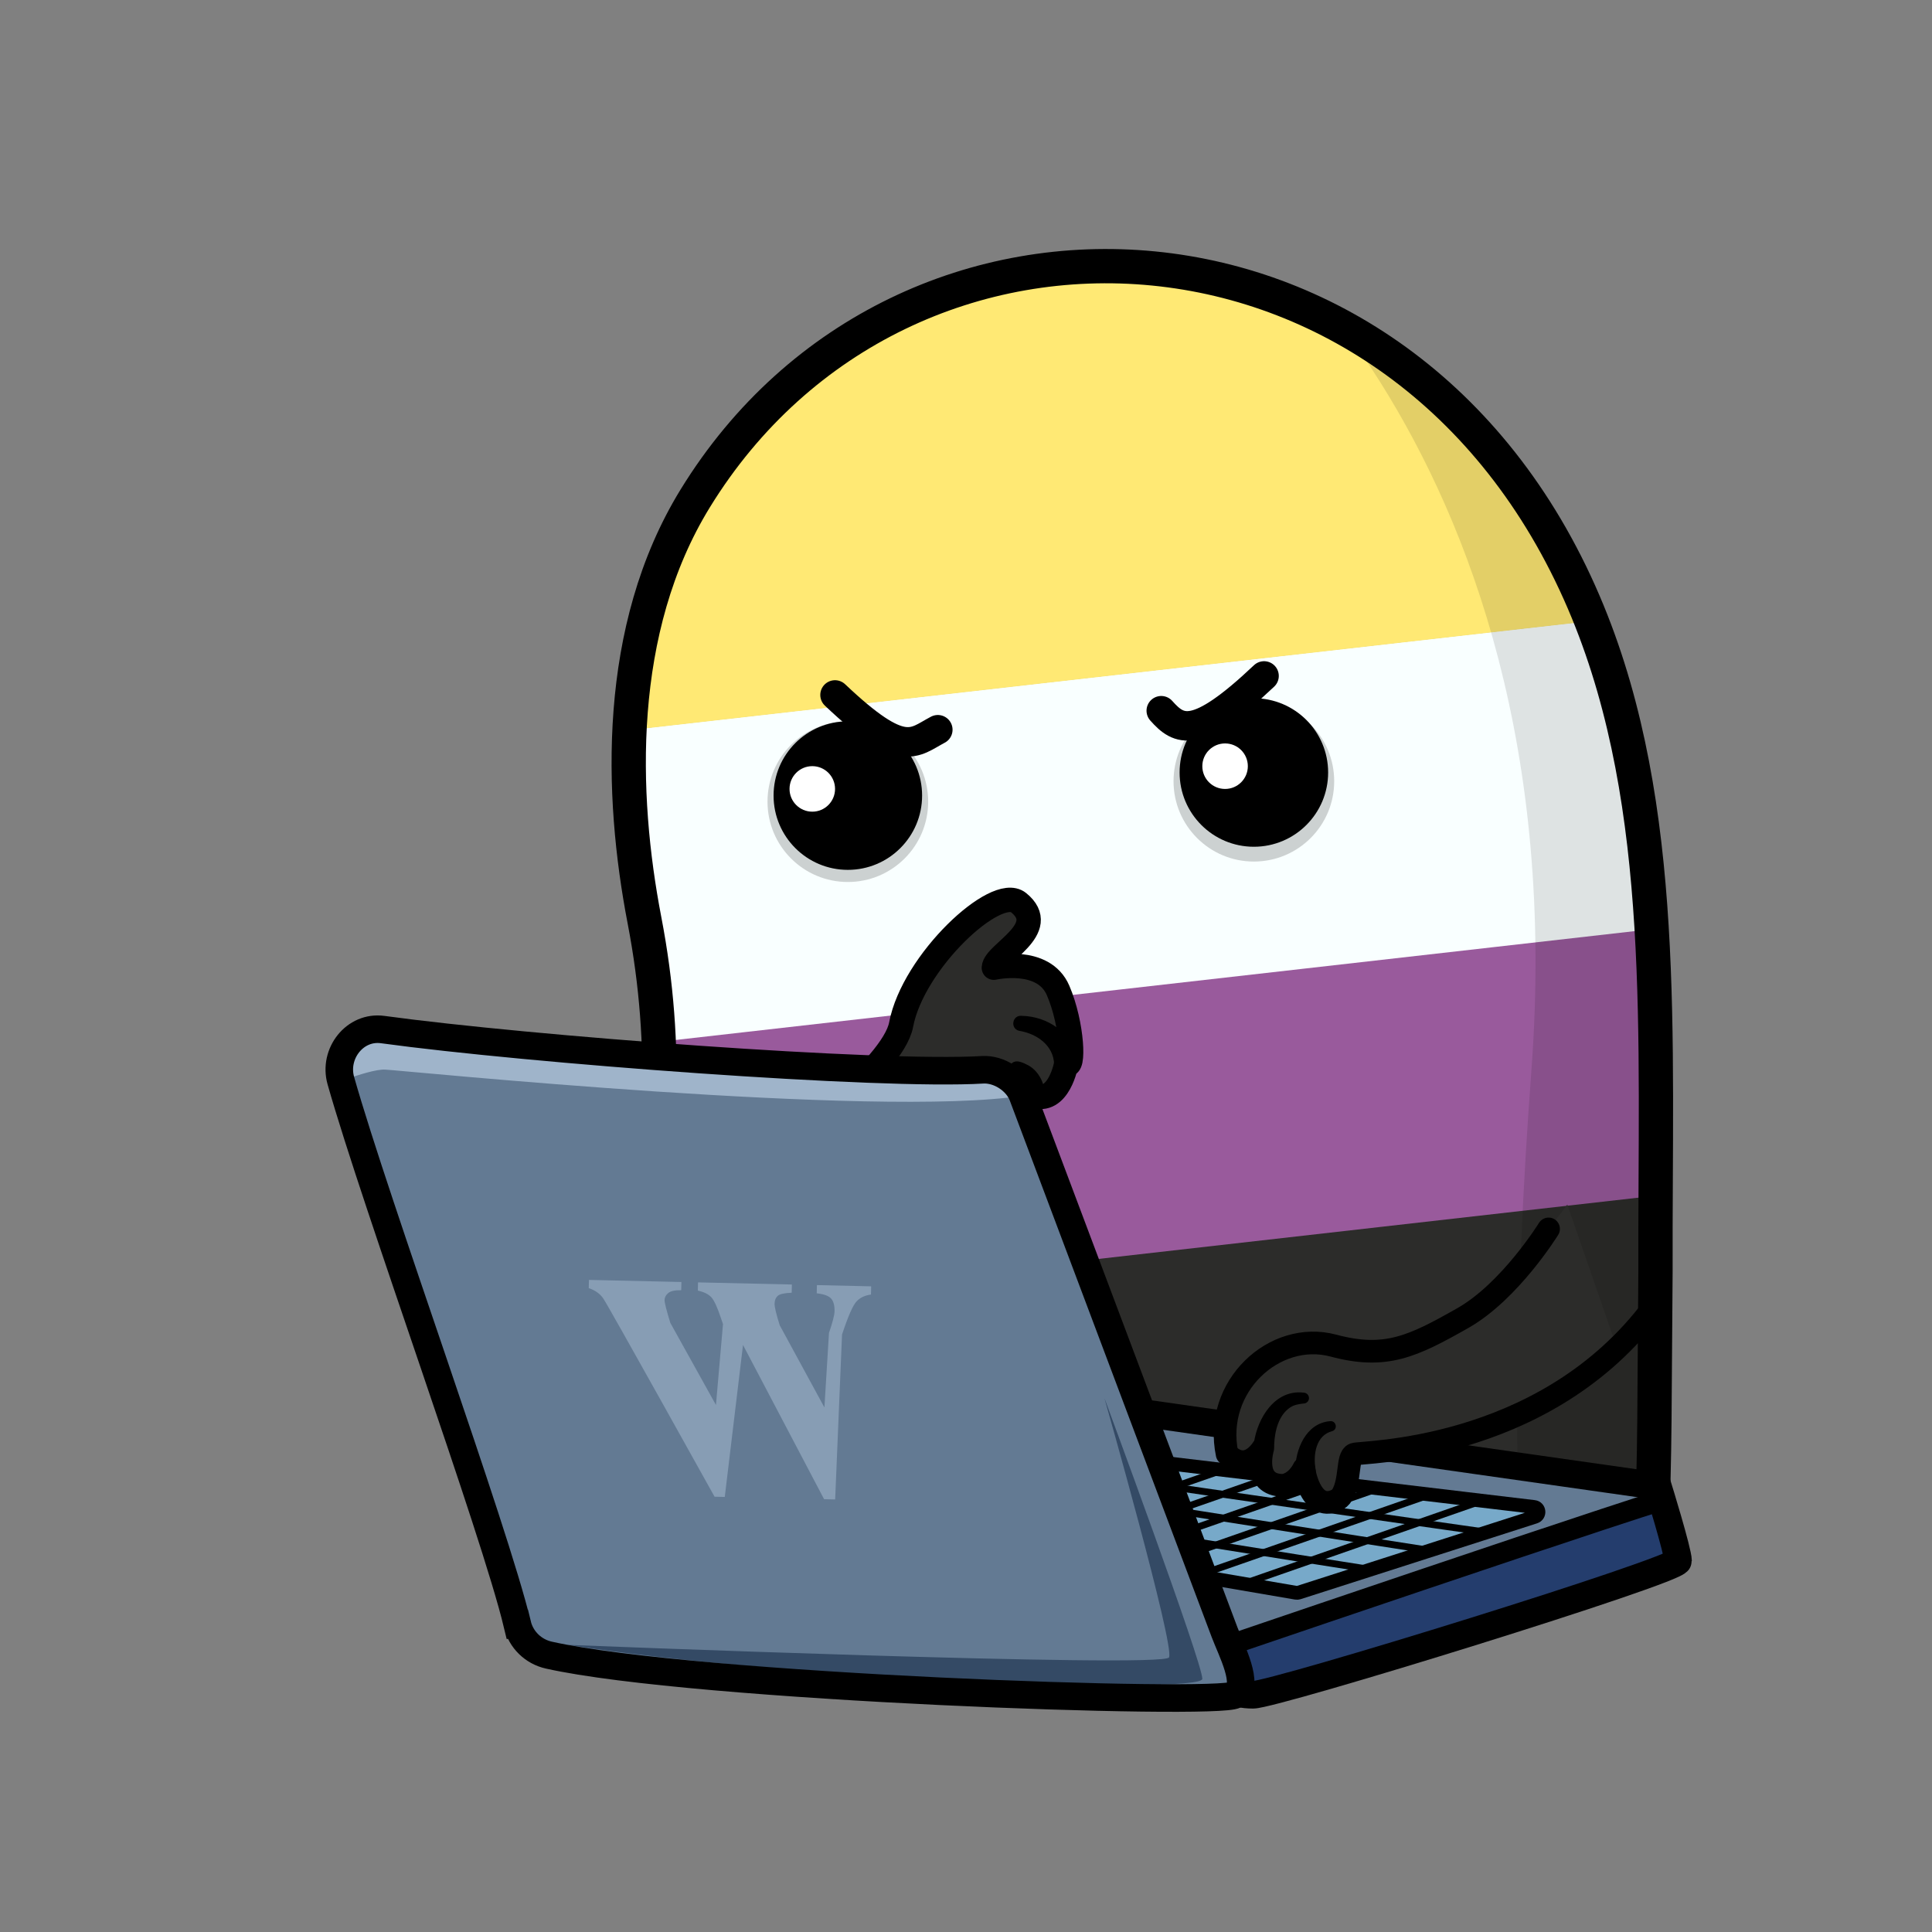 <?xml version="1.0" encoding="UTF-8"?>
<svg id="Capa_1" data-name="Capa 1" xmlns="http://www.w3.org/2000/svg" xmlns:xlink="http://www.w3.org/1999/xlink" viewBox="0 0 500 500">
  <rect x="0" y="0" width="500" height="500" fill="#808080" stroke="none"/>
  <defs>
    <style>
      .cls-1 {
        fill: #344a65;
      }

      .cls-1, .cls-2, .cls-3, .cls-4, .cls-5, .cls-6, .cls-7, .cls-8, .cls-9, .cls-10, .cls-11 {
        stroke-width: 0px;
      }

      .cls-2 {
        fill: #995a9c;
      }

      .cls-12 {
        fill: #243d6d;
        stroke-width: 5.35px;
      }

      .cls-12, .cls-13, .cls-14, .cls-15, .cls-16, .cls-17, .cls-18, .cls-19, .cls-20, .cls-21 {
        stroke: #000;
      }

      .cls-12, .cls-13, .cls-14, .cls-16, .cls-17, .cls-18, .cls-19, .cls-21 {
        stroke-miterlimit: 10;
      }

      .cls-22 {
        opacity: .6;
      }

      .cls-23, .cls-13 {
        fill: #637a93;
      }

      .cls-24 {
        clip-path: url(#clippath-2);
      }

      .cls-3 {
        opacity: .18;
      }

      .cls-4 {
        fill: #99d3f6;
      }

      .cls-13, .cls-14 {
        stroke-width: 7.13px;
      }

      .cls-25 {
        clip-path: url(#clippath-6);
      }

      .cls-26, .cls-10 {
        fill: #2c2c2a;
      }

      .cls-14, .cls-15, .cls-16, .cls-17, .cls-19, .cls-20, .cls-21 {
        fill: none;
      }

      .cls-15 {
        stroke-width: 5.86px;
      }

      .cls-15, .cls-16, .cls-20 {
        stroke-linecap: round;
      }

      .cls-15, .cls-20 {
        stroke-linejoin: round;
      }

      .cls-27 {
        clip-path: url(#clippath-1);
      }

      .cls-28 {
        clip-path: url(#clippath-4);
      }

      .cls-16 {
        stroke-width: 7.62px;
      }

      .cls-6 {
        fill: #fff;
      }

      .cls-17 {
        stroke-width: 8.87px;
      }

      .cls-29, .cls-18 {
        fill: #77a9c9;
      }

      .cls-18, .cls-21 {
        stroke-width: 3.56px;
      }

      .cls-19 {
        stroke-width: 1.78px;
      }

      .cls-7 {
        opacity: .11;
      }

      .cls-30 {
        clip-path: url(#clippath);
      }

      .cls-20 {
        stroke-width: 6.31px;
      }

      .cls-8 {
        fill: #ffe974;
      }

      .cls-31 {
        clip-path: url(#clippath-3);
      }

      .cls-9 {
        fill: #9fb4ca;
      }

      .cls-11 {
        fill: #f9ffff;
      }
    </style>
    <clipPath id="clippath">
      <path class="cls-17" d="m427.4,394.96c.92-15.21.76-35.69,1.04-66.01-.17-60.92,3.29-119.95-17.55-170.66-45.34-110.35-177.25-116.7-230.96-29.31-20.82,33.87-19.38,76.75-13.15,109.13,6.47,33.6,4.01,61.32-.97,96.05-1.32,9.22-1.66,16.49-1.24,21.41.51,6.48,3.44,9.04,9.41,10.52,50.7,7.91,168.18,27.32,238.55,37.07,4.1.35,9.3,2.68,12.15-.13,1.52-1.49,2.39-5.14,2.72-8.07Z"/>
    </clipPath>
    <clipPath id="clippath-1">
      <path class="cls-20" d="m200.06,299.39c2.53-2.32,31.05-23.05,33.15-34.21,3.07-16.29,24.58-36.29,30.38-31.6,8.45,6.84-6.17,13.07-6.38,16.86,0,0,12.84-2.95,16.63,5.9,3.79,8.84,4.21,20.85,2.11,18.95,0,0-1.9,10.74-8.63,8.21,0,0-4.63,6.95-13.27,13.9-8.63,6.95-23.37,33.06-24.21,34.11s-29.78-32.11-29.78-32.11Z"/>
    </clipPath>
    <clipPath id="clippath-2">
      <path class="cls-13" d="m317.58,436.42s1.08,2.19,6.72,2.19,109.98-32.23,109.98-34.65-5.24-19.34-5.24-19.34l-224-31.83,112.53,83.63Z"/>
    </clipPath>
    <clipPath id="clippath-3">
      <path class="cls-18" d="m397,390l-125.3-14.93c-.22-.03-.45,0-.66.09l-39.8,16.75c-1.2.51-1,2.27.29,2.49l103.91,17.81c.21.04.42.02.62-.04l61.19-19.63c1.33-.43,1.15-2.37-.24-2.54Z"/>
    </clipPath>
    <clipPath id="clippath-4">
      <path class="cls-13" d="m133.88,420.37c-5.86-24.49-36.52-108.44-45.67-140.7-1.98-6.98,3.64-14.21,10.83-13.22,37.75,5.17,128.71,12.01,155.28,10.41,4.21-.25,8.86,2.75,10.35,6.7l52.24,138.84c1.8,4.78,6.52,13.64,2.77,16.21-4.18,2.86-140.18-1.86-177.65-10.27-4.01-.9-7.18-3.97-8.14-7.97Z"/>
    </clipPath>
    <clipPath id="clippath-6">
      <path class="cls-17" d="m427.4,914.96c.92-15.21.76-35.69,1.04-66.01-.17-60.92,3.29-119.95-17.55-170.66-45.34-110.35-177.25-116.7-230.96-29.31-20.82,33.87-19.38,76.75-13.15,109.13,6.47,33.6,4.01,61.32-.97,96.05-1.32,9.22-1.66,16.49-1.24,21.41.51,6.48,3.44,9.04,9.41,10.52,50.7,7.91,168.18,27.32,238.55,37.07,4.1.35,9.3,2.68,12.15-.13,1.52-1.49,2.39-5.14,2.72-8.07Z"/>
    </clipPath>
  </defs>
  <g>
    <circle class="cls-6" cx="276.41" cy="231.94" r="6.17"/>
    <g>
      <g class="cls-30">
        <g>
          <polygon class="cls-11" points="509.71 232.8 133.66 275.48 139.28 191.56 515.34 148.88 509.71 232.8"/>
          <polygon class="cls-2" points="512.35 314.12 136.3 356.8 141.92 272.88 517.98 230.2 512.35 314.12"/>
          <polygon class="cls-10" points="498.93 379.73 122.87 422.41 128.5 343.49 504.56 300.81 498.93 379.73"/>
          <polygon class="cls-8" points="517.98 26.5 141.92 69.18 136.3 133.1 141.53 132.5 136.3 191.99 512.35 149.31 517.98 85.39 512.74 85.98 517.98 26.5"/>
        </g>
        <path class="cls-7" d="m308.71,44.91s99.94,66.41,87.63,231.89c-9.32,125.19,1.89,175.56,1.89,175.56l75.52-29.57,37.07-196.62-23.9-194.41-131.18-62.96-47.03,76.11Z"/>
      </g>
      <path class="cls-17" d="m427.4,394.96c.92-15.21.76-35.69,1.04-66.01-.17-60.92,3.29-119.95-17.55-170.66-45.34-110.35-177.25-116.7-230.96-29.31-20.82,33.87-19.38,76.75-13.15,109.13,6.47,33.6,4.01,61.32-.97,96.05-1.32,9.22-1.66,16.49-1.24,21.41.51,6.48,3.44,9.04,9.41,10.52,50.7,7.91,168.18,27.32,238.55,37.07,4.1.35,9.3,2.68,12.15-.13,1.52-1.49,2.39-5.14,2.72-8.07Z"/>
    </g>
    <path class="cls-16" d="m300.53,183.93c4.62,5.18,8.88,7.79,26.61-9"/>
    <path class="cls-16" d="m242.71,188.85c-6.33,3.32-8.88,7.79-26.61-9"/>
    <g>
      <g>
        <g class="cls-27">
          <polygon class="cls-10" points="185.9 270.7 307.74 289.54 315.19 249.91 289.67 199.46 166.76 237.67 185.9 270.7"/>
          <polygon class="cls-4" points="146.46 321.42 242.68 339.06 309.31 289.54 193.68 268.2 146.46 321.42"/>
        </g>
        <path class="cls-20" d="m200.06,299.39c2.53-2.32,31.05-23.05,33.15-34.21,3.07-16.29,24.58-36.29,30.38-31.6,8.45,6.84-6.17,13.07-6.38,16.86,0,0,12.84-2.95,16.63,5.9,3.79,8.84,4.21,20.85,2.11,18.95,0,0-1.9,10.74-8.63,8.21,0,0-4.63,6.95-13.27,13.9-8.63,6.95-23.37,33.06-24.21,34.11s-29.78-32.11-29.78-32.11Z"/>
      </g>
      <path class="cls-5" d="m272.81,275.48c-.14-4.97-4.49-7.97-9.11-8.72-2.33-.61-1.71-4.08.67-3.86,6.79.1,13.19,4.48,14.6,11.37,1.21,4.58-5.61,5.92-6.16,1.21h0Z"/>
      <path class="cls-5" d="m264.2,283.06c.43-1.09.25-2.73-.61-3.69-.34-.44-.95-.81-1.48-1.15-.9-.57-1.16-1.75-.6-2.65,1.18-1.71,3.32-.54,4.79.24,2.48,1.46,3.93,4.36,4.15,7.18.49,4.78-6.62,4.86-6.24.07h0Z"/>
    </g>
    <circle class="cls-3" cx="219.42" cy="207.47" r="20.79"/>
    <circle class="cls-3" cx="324.5" cy="202.18" r="20.79"/>
    <g>
      <circle class="cls-5" cx="219.42" cy="205.9" r="19.22"/>
      <circle class="cls-5" cx="324.5" cy="199.92" r="19.22"/>
    </g>
    <circle class="cls-6" cx="210.22" cy="204.17" r="5.89"/>
    <circle class="cls-6" cx="317.05" cy="198.29" r="5.89"/>
    <g>
      <g>
        <path class="cls-23" d="m317.58,436.42s1.08,2.19,6.72,2.19,109.98-32.23,109.98-34.65-5.24-19.34-5.24-19.34l-224-31.83,112.53,83.63Z"/>
        <g class="cls-24">
          <path class="cls-12" d="m437.11,386.24c-1.02-.77-137.78,45.93-137.78,45.93,0,0,9.27,22.56,32.63,21.35,23.37-1.21,153.5-30.62,105.15-67.28Z"/>
          <g>
            <path class="cls-29" d="m397,390l-125.3-14.93c-.22-.03-.45,0-.66.09l-39.8,16.75c-1.2.51-1,2.27.29,2.49l103.91,17.81c.21.04.42.02.62-.04l61.19-19.63c1.33-.43,1.15-2.37-.24-2.54Z"/>
            <g class="cls-31">
              <path class="cls-19" d="m358.4,406.72c-1.43,0-141.95-22.67-141.95-22.67"/>
              <path class="cls-19" d="m375.35,402.02c-1.43,0-150.74-23.69-150.74-23.69"/>
              <path class="cls-19" d="m390.47,397.32c-1.43,0-156.73-22.63-156.73-22.63"/>
              <line class="cls-19" x1="315.1" y1="412.23" x2="400.68" y2="382.41"/>
              <line class="cls-19" x1="301.75" y1="410.61" x2="387.33" y2="380.79"/>
              <line class="cls-19" x1="288.4" y1="409" x2="373.98" y2="379.18"/>
              <line class="cls-19" x1="275.05" y1="407.38" x2="360.63" y2="377.56"/>
              <line class="cls-19" x1="261.7" y1="405.76" x2="347.28" y2="375.95"/>
              <line class="cls-19" x1="248.35" y1="404.15" x2="333.93" y2="374.33"/>
              <line class="cls-19" x1="235" y1="402.53" x2="320.58" y2="372.71"/>
              <line class="cls-19" x1="221.65" y1="400.92" x2="307.23" y2="371.1"/>
              <line class="cls-19" x1="208.3" y1="399.3" x2="293.88" y2="369.48"/>
            </g>
            <path class="cls-21" d="m397,390l-125.3-14.93c-.22-.03-.45,0-.66.09l-39.8,16.75c-1.2.51-1,2.27.29,2.49l103.91,17.81c.21.04.42.02.62-.04l61.19-19.63c1.33-.43,1.15-2.37-.24-2.54Z"/>
          </g>
        </g>
        <path class="cls-14" d="m317.58,436.42s1.08,2.19,6.72,2.19,109.98-32.23,109.98-34.65-5.24-19.34-5.24-19.34l-224-31.83,112.53,83.63Z"/>
      </g>
      <g>
        <path class="cls-23" d="m133.88,420.37c-5.86-24.49-36.52-108.44-45.67-140.7-1.98-6.98,3.64-14.21,10.83-13.22,37.75,5.17,128.71,12.01,155.28,10.41,4.21-.25,8.86,2.75,10.35,6.7l52.24,138.84c1.8,4.78,6.52,13.64,2.77,16.21-4.18,2.86-140.18-1.86-177.65-10.27-4.01-.9-7.18-3.97-8.14-7.97Z"/>
        <g class="cls-28">
          <path class="cls-9" d="m80.38,282.81c1.93-.64,14.79-6.21,19.3-6s127.35,12.65,164.98,6.75c37.63-5.9-153.53-25.39-153.53-25.39l-29.01,5.21-1.74,19.42Z"/>
          <path class="cls-1" d="m146.89,425.69s154.09,6.14,155.65,3.25c1.56-2.89-16.72-67.12-16.72-67.12,0,0,25.43,68.63,25.34,72.67-.09,4.04-106.31.22-164.27-8.81Z"/>
        </g>
        <path class="cls-14" d="m133.88,420.37c-5.86-24.49-36.52-108.44-45.67-140.7-1.98-6.98,3.64-14.21,10.83-13.22,37.75,5.17,128.71,12.01,155.28,10.41,4.21-.25,8.86,2.75,10.35,6.7l52.24,138.84c1.8,4.78,6.52,13.64,2.77,16.21-4.18,2.86-140.18-1.86-177.65-10.27-4.01-.9-7.18-3.97-8.14-7.97Z"/>
      </g>
    </g>
    <path class="cls-26" d="m405.62,311.74s-14.81,20.66-27.06,27.61c-12.94,7.34-19.97,10.73-33.49,7.11-15.24-4.07-31.13,10.6-27.5,28.06,4.79,4.73,8.96-.29,9.69-1.48,0,0-3.38,9.58,4.79,9.58,3.61-.46,5.36-4.36,5.36-4.36,0,0,1.55,11.25,8.26,8.29.71-.31,1.34-.84,1.72-1.52,2.17-3.77,1.21-9.81,3.07-10.47,2.03-.71,39.02,4.41,68.09-25.5l-12.94-37.33Z"/>
    <g>
      <path class="cls-15" d="m400.77,318.04s-9.97,16.15-22.21,23.09c-12.94,7.34-19.97,10.73-33.49,7.11-15.24-4.07-31.13,10.6-27.5,28.06,4.79,4.73,8.51-.34,9.24-1.52,0,0-2.93,9.63,5.24,9.62,3.61-.46,5.36-4.36,5.36-4.36,0,0,1.55,11.25,8.26,8.29.71-.31,1.34-.84,1.72-1.52,2.17-3.77,1.21-9.81,3.07-10.47,2.03-.71,47.79-.36,76.09-36.31"/>
      <path class="cls-5" d="m324.51,373.43c.94-6.49,5.48-13.92,12.92-13.01.78.04,1.37.71,1.33,1.48-.04.78-.7,1.34-1.45,1.34-1.24.13-2.42.35-3.37.98-3.05,1.99-4.04,6.15-4.18,9.61-.11,3.82-5.73,3.39-5.25-.41h0Z"/>
      <path class="cls-5" d="m335.21,380.69c-.04-5.54,2.76-12.39,9-12.89,1.57-.2,2.1,2.04.62,2.56-4.3,1.07-5.01,6.13-4.37,9.86.69,3.93-5.22,4.47-5.25.47h0Z"/>
    </g>
    <g class="cls-22">
      <path class="cls-9" d="m213.28,388l-20.99-39.92-4.72,39.33-2.64-.06s-27.49-49.42-28.77-51.25c-.82-1.24-2.08-2.15-3.79-2.73l.05-2.13,23.93.54-.05,2.13c-1.62-.04-2.74.21-3.36.73-.62.52-.94,1.13-.95,1.82-.01.65.48,2.62,1.49,5.9l11.81,21.25,1.82-20.94-.48-1.39c-.95-2.9-1.8-4.75-2.54-5.55-.74-.8-1.9-1.37-3.49-1.72l.05-2.13,24.29.55-.05,2.13c-1.9.07-3.1.34-3.62.81-.52.47-.79,1.14-.81,2.02-.02.84.43,2.71,1.34,5.61l11.56,21.25,1.18-19.29c.94-2.74,1.42-4.6,1.44-5.6.03-1.49-.26-2.59-.89-3.3-.63-.7-1.87-1.15-3.72-1.35l.05-2.13,14.04.32-.05,2.13c-1.56.2-2.81.79-3.74,1.78-.94,1-2.19,3.85-3.75,8.57l-1.78,42.68-2.89-.07Z"/>
    </g>
  </g>
  <g>
    <g class="cls-25">
      <path class="cls-7" d="m308.71,564.91s99.94,66.41,87.63,231.89c-9.32,125.19,1.89,175.56,1.89,175.56l75.52-29.57,37.07-196.62-23.9-194.41-131.18-62.96-47.03,76.11Z"/>
    </g>
    <path class="cls-17" d="m427.4,914.96c.92-15.21.76-35.69,1.04-66.01-.17-60.92,3.29-119.95-17.55-170.66-45.34-110.35-177.25-116.7-230.96-29.31-20.82,33.87-19.38,76.75-13.15,109.13,6.47,33.6,4.01,61.32-.97,96.05-1.32,9.22-1.66,16.49-1.24,21.41.51,6.48,3.44,9.04,9.41,10.52,50.7,7.91,168.18,27.32,238.55,37.07,4.1.35,9.3,2.68,12.15-.13,1.52-1.49,2.39-5.14,2.72-8.07Z"/>
  </g>
</svg>